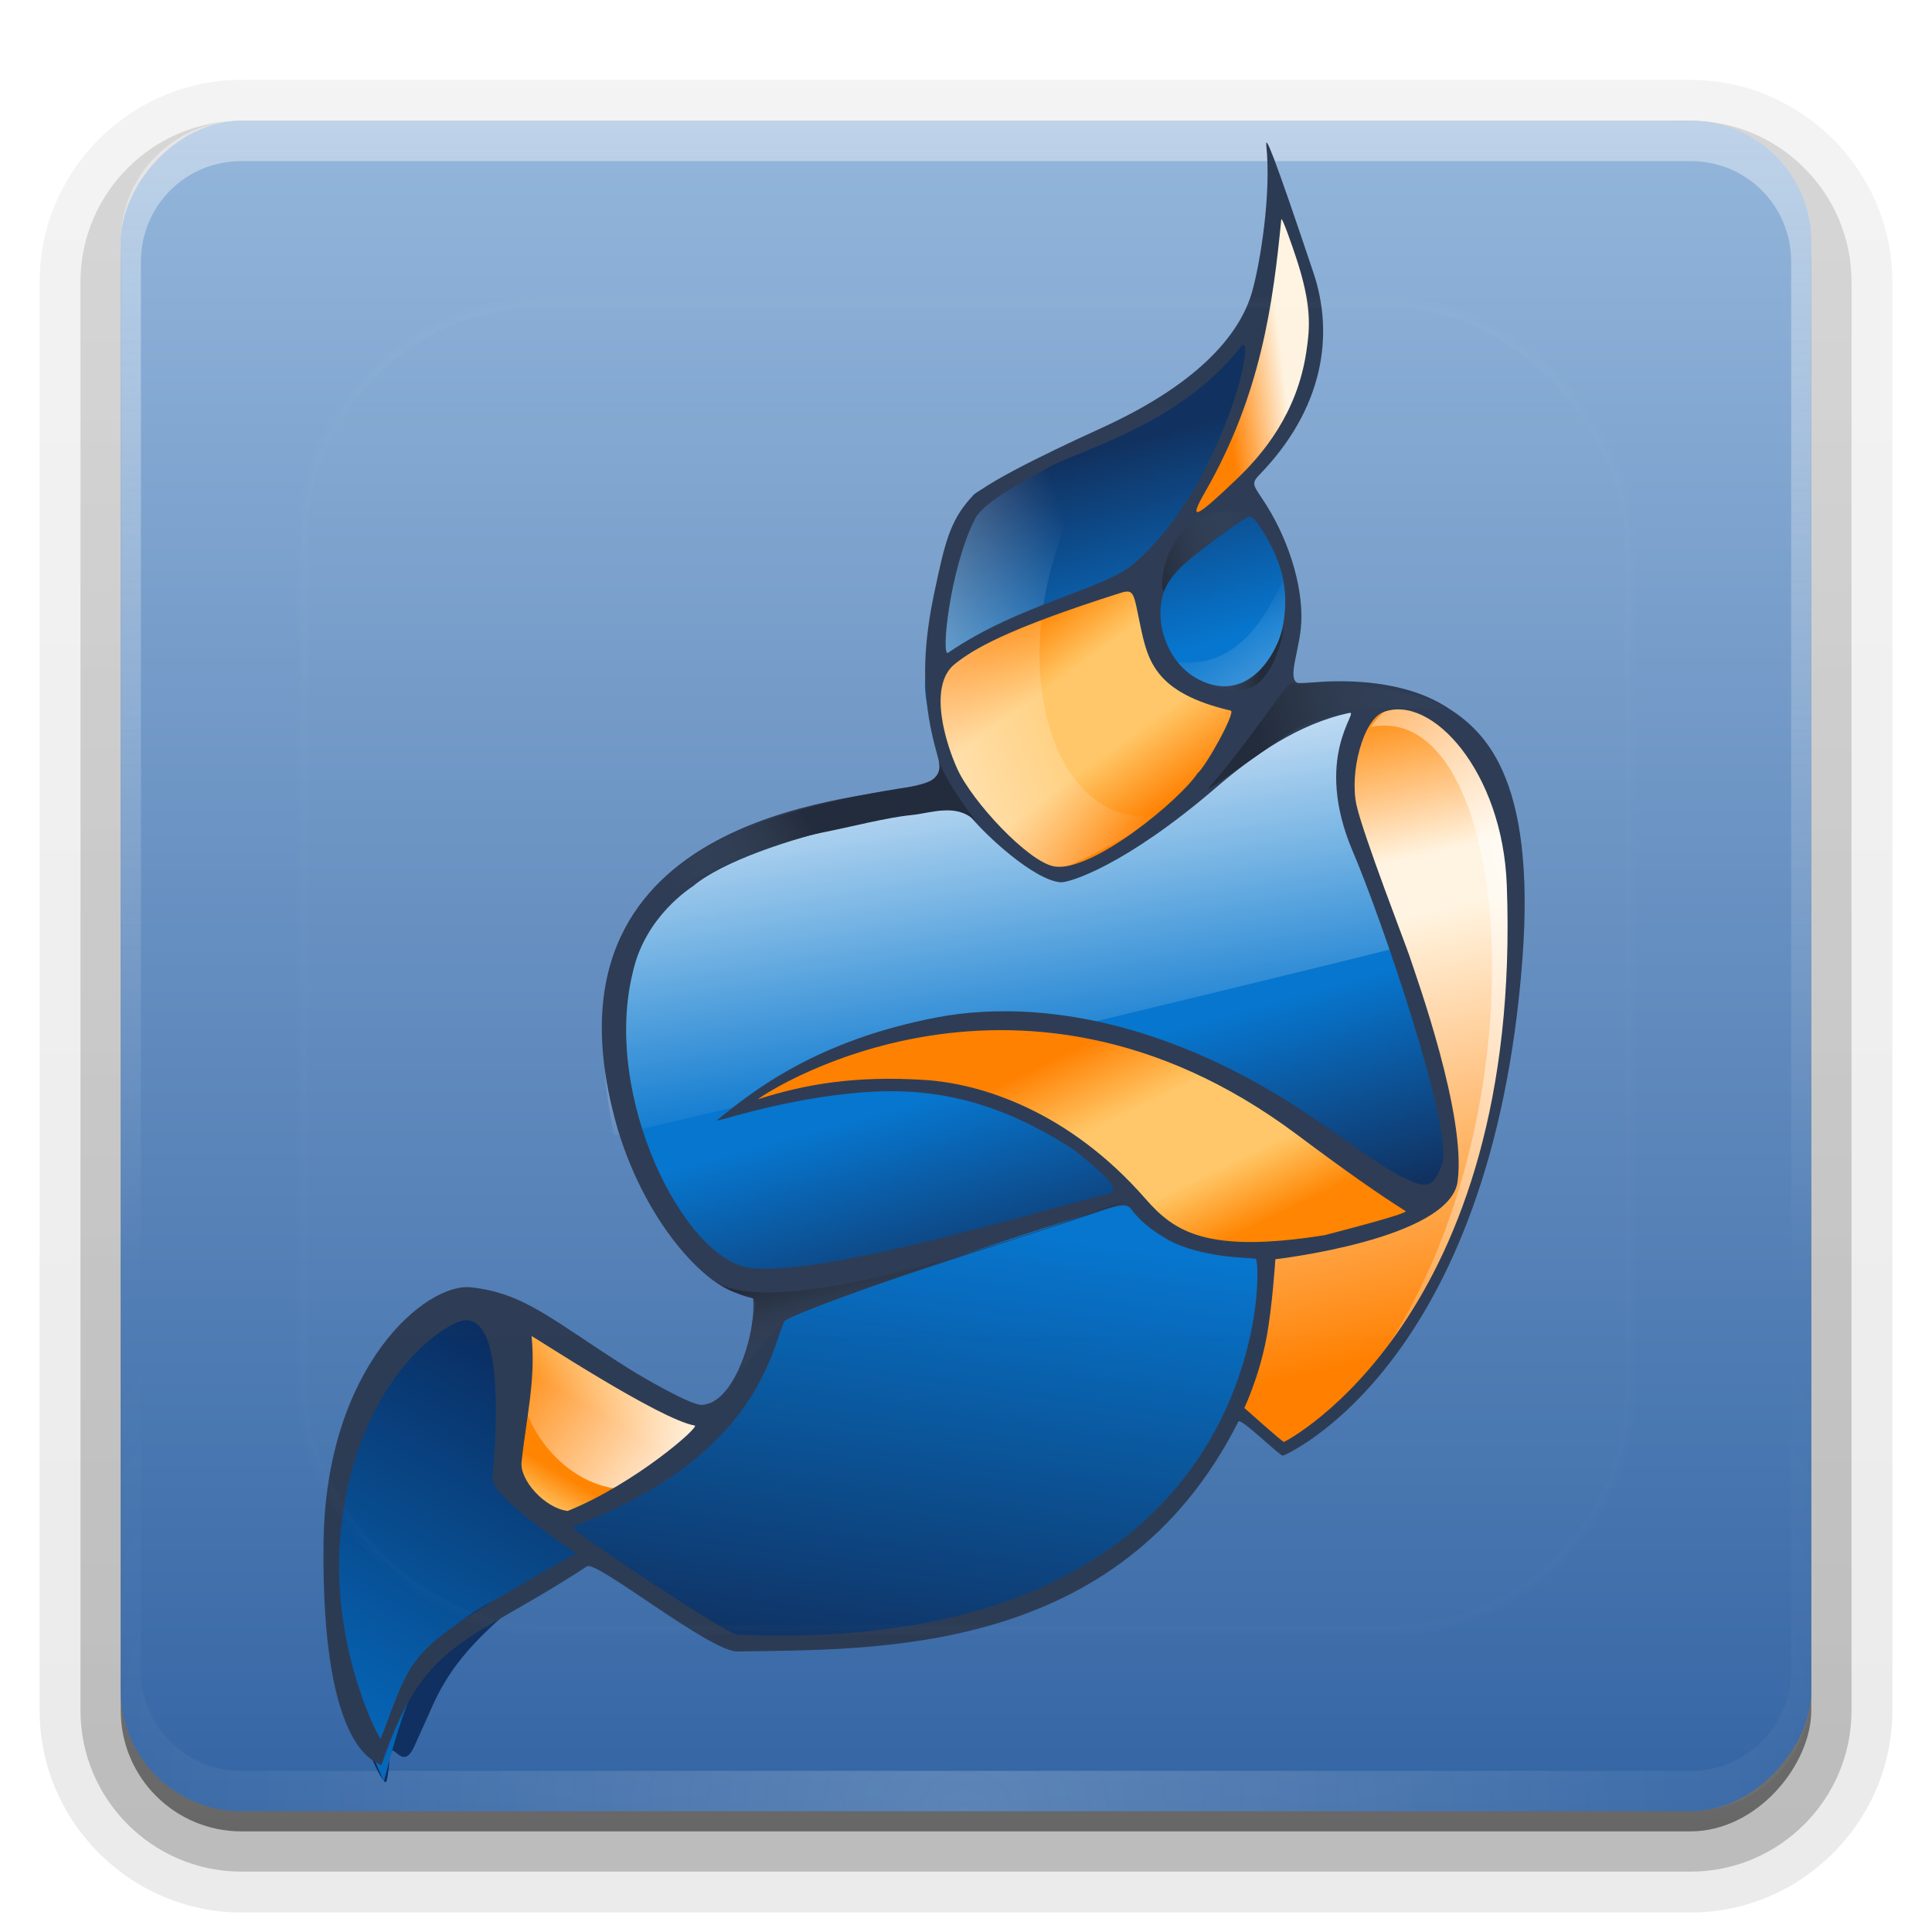 <svg height="96" width="96" xmlns="http://www.w3.org/2000/svg" xmlns:xlink="http://www.w3.org/1999/xlink"><linearGradient id="a"><stop offset="0" stop-color="#fefefe"/><stop offset="1" stop-color="#fefefe" stop-opacity="0"/></linearGradient><linearGradient id="b" gradientUnits="userSpaceOnUse" x1="36.357" x2="36.357" xlink:href="#a" y1="6" y2="63.893"/><filter id="c" color-interpolation-filters="sRGB" height="1.384" width="1.384" x="-.192" y="-.192"><feGaussianBlur stdDeviation="5.28"/></filter><linearGradient id="d" gradientUnits="userSpaceOnUse" x1="48" x2="48" xlink:href="#a" y1="20.221" y2="138.661"/><radialGradient id="e" cx="48" cy="90.172" gradientTransform="matrix(1.157 0 0 .996 -7.551 .197)" gradientUnits="userSpaceOnUse" r="42" xlink:href="#a"/><clipPath id="f"><rect height="84" rx="6" width="84" x="6" y="6"/></clipPath><linearGradient id="g" gradientUnits="userSpaceOnUse" x1="48" x2="48" y1="-6" y2="-90.012"><stop offset="0" stop-color="#94b6db"/><stop offset="1" stop-color="#3465a4"/></linearGradient><linearGradient id="h" gradientTransform="matrix(1.006 0 0 .994 100 0)" gradientUnits="userSpaceOnUse" x1="45.448" x2="45.448" y1="92.54" y2="7.017"><stop offset="0"/><stop offset="1" stop-opacity=".588"/></linearGradient><linearGradient id="i" gradientTransform="matrix(1.024 0 0 1.012 -1.143 -98.071)" gradientUnits="userSpaceOnUse" x1="32.251" x2="32.251" xlink:href="#h" y1="6.132" y2="90.239"/><linearGradient id="j" gradientTransform="translate(0 -97)" gradientUnits="userSpaceOnUse" x1="32.251" x2="32.251" xlink:href="#h" y1="6.132" y2="90.239"/><linearGradient id="k" gradientUnits="userSpaceOnUse" x1="-20.123" x2="-20.022" xlink:href="#a" y1="3.756" y2="71.946"/><linearGradient id="l" gradientUnits="userSpaceOnUse" x1="142.673" x2="172.487" y1="776.599" y2="878.609"><stop offset="0" stop-color="#0f3060"/><stop offset=".271" stop-color="#0575ce"/><stop offset=".733" stop-color="#0575ce"/><stop offset="1" stop-color="#0f3060"/></linearGradient><linearGradient id="m" gradientUnits="userSpaceOnUse" x1="85.572" x2="50.212" y1="906.086" y2="965.884"><stop offset="0" stop-color="#092d61"/><stop offset="1" stop-color="#0575ce"/></linearGradient><linearGradient id="n" gradientUnits="userSpaceOnUse" x1="118.583" x2="139.125" y1="940.958" y2="807.291"><stop offset="0" stop-color="#0f3060"/><stop offset=".457" stop-color="#0575ce"/><stop offset=".738" stop-color="#0575ce"/><stop offset="1" stop-color="#0f3060"/></linearGradient><linearGradient id="o" gradientUnits="userSpaceOnUse" x1="130.087" x2="110.279" y1="910.606" y2="826.25"><stop offset="0" stop-color="#ff8000"/><stop offset=".663" stop-color="#fff4e1"/><stop offset=".75" stop-color="#fff4e1"/><stop offset="1" stop-color="#ff8400"/></linearGradient><linearGradient id="p" gradientUnits="userSpaceOnUse" x1="231.589" x2="161.238" xlink:href="#q" y1="832.578" y2="847.967"/><linearGradient id="q"><stop offset="0" stop-color="#fff"/><stop offset="1" stop-color="#fff" stop-opacity="0"/></linearGradient><linearGradient id="r" gradientUnits="userSpaceOnUse" x1="82.805" x2="70.362" y1="895.985" y2="916.16"><stop offset="0" stop-color="#ffc768"/><stop offset=".378" stop-color="#ff8400"/><stop offset=".774" stop-color="#ff8400"/><stop offset="1" stop-color="#ffc768"/></linearGradient><linearGradient id="s" gradientTransform="matrix(1.033 0 0 1.014 -309.91 314.183)" gradientUnits="userSpaceOnUse" x1="413.632" x2="423.525" xlink:href="#q" y1="484.601" y2="541.833"/><linearGradient id="t" gradientUnits="userSpaceOnUse" x1="135.026" x2="149.325" xlink:href="#u" y1="860.492" y2="889.162"/><linearGradient id="u"><stop offset="0" stop-color="#ff8000"/><stop offset=".341" stop-color="#ffc768"/><stop offset=".712" stop-color="#ffc768"/><stop offset="1" stop-color="#ff8400"/></linearGradient><linearGradient id="v" gradientUnits="userSpaceOnUse" x1="162.779" x2="178.333" y1="764.492" y2="762.629"><stop offset="0" stop-color="#ff8000"/><stop offset=".5" stop-color="#fff4e1"/><stop offset=".75" stop-color="#fff4e1"/><stop offset="1" stop-color="#ff8400"/></linearGradient><linearGradient id="w" gradientUnits="userSpaceOnUse" x1="152.668" x2="133.973" xlink:href="#u" y1="825.632" y2="800.885"/><linearGradient id="x" gradientUnits="userSpaceOnUse" x1="175.861" x2="160.459" xlink:href="#q" y1="820.445" y2="798.46"/><linearGradient id="y" gradientUnits="userSpaceOnUse" x1="97.11" x2="149.082" xlink:href="#q" y1="822.662" y2="806.238"/><linearGradient id="z" gradientUnits="userSpaceOnUse" x1="98.582" x2="72.322" xlink:href="#q" y1="911.593" y2="893.029"/><linearGradient id="A" gradientUnits="userSpaceOnUse" x1="107.347" x2="110.64" xlink:href="#B" y1="886.981" y2="898.458"/><linearGradient id="B"><stop offset="0" stop-color="#212a3a"/><stop offset="1" stop-color="#404e67" stop-opacity="0"/></linearGradient><linearGradient id="C" gradientTransform="matrix(.093 0 0 .186 131.942 665.872)" gradientUnits="userSpaceOnUse" x1="246.304" x2="366.879" xlink:href="#B" y1="690.027" y2="632.16"/><linearGradient id="D" gradientTransform="matrix(-.093 -.007 .014 -.186 186.2 929.708)" gradientUnits="userSpaceOnUse" x1="301.052" x2="367.946" xlink:href="#B" y1="645.899" y2="654.721"/><linearGradient id="E" gradientUnits="userSpaceOnUse" x1="167.07" x2="193.355" xlink:href="#B" y1="811.778" y2="806.695"/><linearGradient id="F" gradientUnits="userSpaceOnUse" x1="108.642" x2="90.967" xlink:href="#B" y1="824.991" y2="833.492"/><g fill="url(#i)"><path d="m12-95.031c-5.511 0-10.031 4.52-10.031 10.031v71c0 5.511 4.52 10.031 10.031 10.031h72c5.511 0 10.031-4.52 10.031-10.031v-71c0-5.511-4.52-10.031-10.031-10.031z" opacity=".08" transform="scale(1 -1)"/><path d="m12-94.031c-4.972 0-9.031 4.06-9.031 9.031v71c0 4.972 4.06 9.031 9.031 9.031h72c4.972 0 9.031-4.06 9.031-9.031v-71c0-4.972-4.06-9.031-9.031-9.031z" opacity=".1" transform="scale(1 -1)"/><path d="m12-93c-4.409 0-8 3.591-8 8v71c0 4.409 3.591 8 8 8h72c4.409 0 8-3.591 8-8v-71c0-4.409-3.591-8-8-8z" opacity=".2" transform="scale(1 -1)"/><rect height="85" opacity=".3" rx="7" transform="scale(1 -1)" width="86" x="5" y="-92"/></g><rect fill="url(#j)" height="84" opacity=".45" rx="6" transform="scale(1 -1)" width="84" x="6" y="-91"/><rect fill="url(#g)" height="84" rx="6" transform="scale(1 -1)" width="84" x="6" y="-90"/><path d="m12 6c-3.324 0-6 2.676-6 6v2 68 2c0 .335.041.651.094.969.049.296.097.597.188.875.01.03.021.064.031.094.099.288.235.547.375.812.145.274.316.536.5.781s.374.473.594.688c.44.428.943.815 1.5 1.094.279.14.573.247.875.344-.256-.1-.487-.236-.719-.375-.007-.004-.024.004-.031 0-.032-.019-.062-.043-.094-.062-.12-.077-.231-.164-.344-.25-.106-.081-.213-.161-.312-.25-.178-.161-.347-.345-.5-.531-.108-.13-.218-.265-.312-.406-.025-.038-.038-.086-.062-.125-.065-.103-.13-.205-.188-.312-.101-.195-.206-.416-.281-.625-.008-.022-.024-.041-.031-.062-.032-.092-.036-.187-.062-.281-.03-.107-.07-.203-.094-.312-.073-.342-.125-.698-.125-1.062v-2-68-2c0-2.782 2.218-5 5-5h2 68 2c2.782 0 5 2.218 5 5v2 68 2c0 .364-.052.721-.125 1.062-.044.207-.088.398-.156.594-.008.022-.023.041-.031.062-.063.174-.138.367-.219.531-.042.083-.079.17-.125.25-.055.097-.127.188-.188.281-.094.141-.205.276-.312.406-.143.174-.303.347-.469.5-.011.01-.02.021-.031.031-.138.126-.285.234-.438.344-.103.073-.204.153-.312.219-.007.004-.024-.004-.031 0-.232.139-.463.275-.719.375.302-.097.596-.204.875-.344.557-.279 1.06-.666 1.5-1.094.22-.214.409-.442.594-.688s.355-.508.5-.781c.14-.265.276-.525.375-.812.01-.031.021-.063.031-.094.09-.278.139-.579.188-.875.052-.318.094-.634.094-.969v-2-68-2c0-3.324-2.676-6-6-6z" fill="url(#b)" opacity=".4"/><path d="m12 90c-3.324 0-6-2.676-6-6v-2-68-2c0-.335.041-.651.094-.969.049-.296.097-.597.188-.875.01-.03.021-.064.031-.094.099-.288.235-.547.375-.812.145-.274.316-.536.5-.781s.374-.473.594-.688c.44-.428.943-.815 1.5-1.094.279-.14.573-.247.875-.344-.256.1-.487.236-.719.375-.007.004-.024-.004-.031 0-.032.019-.062.043-.094.062-.12.077-.231.164-.344.25-.106.081-.213.161-.312.25-.178.161-.347.345-.5.531-.108.13-.218.265-.312.406-.025.038-.038.086-.062.125-.065.103-.13.205-.188.312-.101.195-.206.416-.281.625-.008.022-.024.041-.031.062-.032.092-.036.187-.062.281-.03.107-.07.203-.094.312-.073.342-.125.698-.125 1.062v2 68 2c0 2.782 2.218 5 5 5h2 68 2c2.782 0 5-2.218 5-5v-2-68-2c0-.364-.052-.721-.125-1.062-.044-.207-.088-.398-.156-.594-.008-.022-.023-.041-.031-.062-.063-.174-.138-.367-.219-.531-.042-.083-.079-.17-.125-.25-.055-.097-.127-.188-.188-.281-.094-.141-.205-.276-.312-.406-.143-.174-.303-.347-.469-.5-.011-.01-.02-.021-.031-.031-.138-.126-.285-.234-.438-.344-.103-.073-.204-.153-.312-.219-.007-.004-.024.004-.031 0-.232-.139-.463-.275-.719-.375.302.097.596.204.875.344.557.279 1.06.666 1.5 1.094.22.214.409.442.594.688s.355.508.5.781c.14.265.276.525.375.812.01.031.021.063.031.094.09.278.139.579.188.875.052.318.094.634.094.969v2 68 2c0 3.324-2.676 6-6 6z" fill="url(#e)" opacity=".2"/><path d="m-39.415 45.009c.406-8.908 13.06-35.495 19.199-35.631 6.14-.136 15.971 20.788 17.98 31.885 0 0-13.318-25.944-17.844-25.886-4.562.058-16.381 22.518-14.297 25.227 2.066 2.687 18.294-2.309 18.294-2.309-.869.615-10.129 5.978-18.973 8.368-2.096.133-4.222.692-4.358-1.655z" fill="none" opacity=".6" stroke="url(#k)"/><g enable-background="new" transform="matrix(.382 0 0 .367 -1.417 -262.135)"><path d="m52.514 953.366c-.598-1.314-1.087-2.498-1.087-2.63 0-.133-2.081-.481-2.318-3.293-1.035-12.277-2.668-13.453-2.212-24.399.276-6.631-.644-8.892 1.313-14.315 4.031-11.167 6.987-15.561 12.225-18.174 4.25-2.12 8.237-1.832 11.979.865.986.711 4.296 2.95 7.354 4.977 3.059 2.026 6.691 4.483 8.072 5.459 1.381.976 3.685 2.385 5.12 3.13 2.531 1.315 2.624 1.335 3.137.671 1.128-1.459 3.849-5.554 5.321-7.509 7.372-9.791.429-8.702-1.306-9.213-2.728-.803-3.877-1.979-6.426-4.968-5.922-6.94-8.728-14.662-9.143-24.203-.482-11.08.633-20.015 5.498-25.101 2.085-2.18 6.499-5.345 10.535-7.555 3.418-1.871 24.379-5.782 26.218-4.97.919.406-3.638-11.639-1.016-27.299.521-3.111 4.059-12.738 4.433-13.393.923-1.617 16.135-6.824 20.462-9.365 4.835-2.839 15.291-9.679 16.078-14.766 1.731-11.179 2.038-15.956 2.76-16.375 1.074-.625 8.253 14.176 3.394 28.131-.959 2.754-5.532 9.149-7.58 11.823-1.475 1.926 1.728 2.826 3.57 5.607 1.675 2.529 2.777 8.711 2.992 11.914.22 3.271-.815 9.982-1.742 11.299-.375.533-.529 1.057-.344 1.171.184.114 1.434-.035 2.777-.331 1.343-.296 4.254-.766 6.468-1.046 3.943-.498 4.084-.491 6.76.332 4.014 1.235 23.538 5.952 11.079 60.507-4.128 18.075-23.389 41.925-25.811 40.078l-5.964-4.547-6.873 10.19c-3.508 3.603-7.291 7.08-9.522 8.753-3.521 2.64-10.565 6.798-11.516 6.798-.245 0-1.633.569-3.084 1.265-4.195 2.012-10.479 3.661-17.134 4.098-25.771 1.67-15.94-1.442-37.279-11.775-1.683-.815-5.558 3.297-10.227 7.546-4.985 4.536-7.602 7.988-9.58 12.638-.669 1.574-1.712 3.988-2.316 5.366-1.644 3.747-2.997-1.661-3.198 1.665-.098 1.627-.315 3.042-.482 3.145-.167.103-.792-.888-1.39-2.202zm28.332-35.315c3.303-.835 3.665-1.02 7.218-3.678 2.546-1.905 4.123-5.345 4.8-5.645 4.432-1.967-3.308-3.737-6.202-5.689-2.894-1.952-6.657-3.395-9.221-5.352-2.564-1.957-4.784-3.483-4.933-3.391-.15.092-.275 1.406-.278 2.919-.01 4.413-.602 8.842-1.429 10.694-.421.943-.846 2.761-.945 4.04-.228 2.962.461 4.387 2.913 6.02 2.066 1.377 2.924 1.385 8.078.082zm119.706-83.585c-1.076-7.225-.185-17.161-5.814-20.777-12.988-8.344-14.414-.07-15.21 1.759-1.311 3.008-2.118 5.469-1.123 8.776 3.056 10.161 6.966 19.158 8.823 26.38 2.13 8.289 4.478 13.531 4.713 20.03.167 4.614.123 5.099-.556 6.165-.966 1.515-15.552 5.228-22.898 7.392-2.522.743-.288 6.122-.577 7.892-.289 1.771-4.237 11.667-2.967 13.657 12.529 19.634 40.235-40.206 35.61-71.274zm-26.988 48.272c1.96-.471 3.792-1.046 4.072-1.278.28-.231.991-.384 1.58-.339 1.054.08 5.182-1.219 5.5-1.731.089-.144 3.772-2.066 3.035-2.554-.737-.488-15.132-11.07-17.196-12.146-23.77-12.394-36.265-13.247-44.114-11.666-13.445 2.709-25.057 9.526-26.453 11.208-.422.508 21.049-6.661 36.29.871 2.816 1.392 8.63 3.783 13.001 8.463 3.993 4.275 7.633 8.798 10.499 9.562 3.107.828 9.473.649 13.788-.389zm-28.657-51.097c7.526-1.317 19.186-16.952 18.279-18.416-.123-.198 2.255-4.145 1.869-4.222-14.084-2.808-13.745-16.832-13.948-16.958-.203-.125-20.765 9.71-25.504 11.759-4.021 1.738.575 12.102 2.999 18.534 1.079 2.862 7.017 6.678 9.408 8.234 2.828 1.841 6.254 1.181 6.897 1.068zm16.22-47.717c4.064-3.203 14.888-19.234 13.74-25.74-4.679-26.505-6.696-10.096-6.996-7.731-.124.98-.479 3.149-.787 4.822-.309 1.672-.702 4.087-.875 5.366-.172 1.279-.649 3.532-1.059 5.008-.41 1.476-1.057 3.928-1.439 5.451-.381 1.522-1.665 5.272-2.852 8.333-1.187 3.061-2.159 5.638-2.159 5.728 0 .447.824.027 2.427-1.236z" fill="url(#l)"/><g fill-rule="evenodd"><path d="m53.647 955.444c6.353-26.32 12.033-21.594 27.16-31.35-3.328-1.891-11.517-8.159-11.496-11.496.057-9.742 1.668-26.722-9.076-19.664-20.385 13.392-12.941 48.292-6.588 62.511z" fill="url(#m)"/><path d="m75.933 920.723c8.982 6.786 16.92 12.786 22.554 15.968 54.941 2.778 68.66-27.594 69.658-52.493-4.89.225-13.223-.973-17.714-7.74-11.214 3.681-45.166 14.003-45.757 16.323-3.065 12.035-12.175 21.756-28.742 27.943z" fill="url(#n)"/><path d="m171.275 910.581c33.185-24.7 28.914-74.159 29.45-76.692 1.363-6.439-6.65-28.252-16.274-24.249-16.024 6.663 11.277 44.445 7.614 65.166-.763 4.319-13.989 7.503-22.98 8.899-1.037.161-.116 14.095-4.627 20.509-.646.918 6.21 6.819 6.817 6.367z" fill="url(#o)"/><path d="m175.904 907.191c42.493-41.749 20.982-116.278 6.146-94.51 20.377-4.121 23.619 64.267-6.146 94.51z" fill="url(#p)"/><path d="m95.217 907.776c.786-1.061-13.882-6.083-22.746-14.065-.983-.885-1.141 12.912-2.07 18.666-.577 3.575 5.492 7.174 6.88 7.622 1.151.372 14.71-7.869 17.937-12.223z" fill="url(#r)"/><path d="m83.585 868.013c-5.099-25.843 4.179-41.039 41.358-46.378.18.569 41.319-13.256 55.792-13.35-3.923 6.233.043 21.624 4.809 34.276 0 0-34.828 9.088-101.959 25.452z" fill="url(#s)"/><path d="m101.655 863.894c4.412-1.581 17.007-5.39 32.054-.152 10.306 3.588 16.22 12.633 20.668 16.112 10.479 8.195 29.823-.908 33.322-.853 1.438.023-25.967-24.602-46.628-25.848-27.775-1.675-45.111 12.782-39.416 10.741z" fill="url(#t)"/><path d="m169.427 741.435c-.153 8.404-2.797 28.463-11.307 42.173-3.893 6.271 14.52-8.277 16.502-20.781 1.09-6.878-5.069-28.09-5.195-21.392z" fill="url(#v)"/><path d="m141.791 833.107c9.239-4.718 17.657-10.922 22.991-22.443.903-1.95-4.4-.059-8.476-5.844-4.036-5.729-3.083-11.543-6.54-11.078-10.8 1.453-25.201 11.638-25.201 11.638s.828 11.144 3.748 15.674c6.019 9.339 13.478 12.054 13.478 12.054z" fill="url(#w)"/><path d="m156.092 803.781c2.726 9.889 17.873 8.097 14.707-11.153-1.365 1.996-4.776 12.957-14.707 11.153z" fill="url(#x)" opacity=".552"/><path d="m140.485 832.283c-5.101-3.469-9.504-7.784-12.325-12.35-2.821-4.565-4.059-27.847.687-33.634 2.608-6.364 11.841-12.514 22.097-15.231-19.495 22.605-13.178 56.867 4.074 53.535.862-.166-12.826 7.73-14.533 7.679z" fill="url(#y)"/><path d="m72.322 893.029c3.809 2.819 20.239 15.536 23.86 13.523-8.41 20.559-30.553 3.142-23.86-13.523z" fill="url(#z)"/></g><path d="m140.057 777.561c-3.947 2.301-8.693 4.874-9.635 7.2-3.162 6.643-4.347 18.566-3.385 17.881 9.384-6.673 20.249-8.523 24.202-12.097 11.715-10.59 16.263-32.484 13.801-29.238-7.969 10.506-20.911 13.881-24.983 16.254zm-61.408 147.012s-11.081-7.664-10.877-10.123c1.697-20.433-1.929-21.625-3.757-21.408-2.208.262-13.682 7.506-15.921 27.958-1.624 14.841 4.24 27.436 5.133 28.691 4.623-12.424 2.819-11.83 25.421-25.118zm121.058-90.522c-.551-15.318-9.774-25.85-16.037-23.383-2.657 1.046-4.441 8.179-3.508 12.601.828 3.923 6.466 19.102 6.872 20.385.959 3.034 7.431 21.63 6.28 30.565-1.008 7.832-23.71 10.541-23.71 10.541s-.381 6.374-1.164 10.682c-.962 5.295-2.869 9.45-2.869 9.45s4.943 4.604 5.142 4.599c.2-.005 31.108-16.713 28.995-75.44zm-23.697 47.45c1.598-.447 11.032-2.942 10.526-3.273-3.501-2.296-7.485-5.187-14.158-10.377-37.046-28.812-70.695-4.545-70.032-4.766 6.152-2.046 12.648-3.202 21.672-2.599 7.269.486 18.696 4.17 28.706 16.102 3.723 4.438 7.948 7.45 23.285 4.913zm-16.525-62.541c1.121-.97 5.017-8.313 4.315-8.484-9.831-2.391-10.788-6.74-11.75-11.473-.901-4.433-.762-5.065-2.625-4.45-15.047 4.97-19.209 7.701-21.512 9.612-3.607 2.993-1.077 11.036.333 14.233 1.966 4.455 9.192 12.518 12.554 13.167 4.904.947 16.493-9.1 18.684-12.606zm10.936-27.141c-.815-3.335-3.435-7.631-4.133-7.631-.657 0-7.619 5.387-9.417 7.264-4.081 4.26-2.092 11.979 2.435 14.627 7.662 4.482 13.289-5.371 11.115-14.26zm-5.777-12.756c3.352-3.349 7.808-8.845 8.993-17.198.464-3.274.734-6.154-1.302-12.627-.472-1.5-1.906-5.815-1.96-5.246-1.059 11.224-2.611 23.687-9.936 36.932-2.299 4.157-1.063 3.402 4.205-1.86zm-78.619 66.848c-3.993 16.751 6.589 38.751 15.162 40.005 8.287 1.212 32.045-5.961 44.505-9.426 3.265-.908 5.021-.434-2.201-6.485-11.323-7.698-20.461-8.689-29.578-7.654-10.056 1.141-17.591 4.118-16.886 3.527 4.611-3.861 12.822-10.764 28.688-13.89 6.896-1.359 17.538-1.478 30.386 3.54 15.937 6.224 24.237 15.455 30.975 18.584 2.399 1.114 3.256.596 4.204-2.188 1.588-4.665-8.067-33.789-11.565-42.282-5.338-12.961.89-19.156-.471-18.856-6.603 1.455-12.425 5.699-17.306 10.069-11.931 10.682-19.203 12.958-20.282 12.866-3.407-.29-9.782-6.32-12.099-9.382-1.478-1.954-27.929 3.152-35.73 9.928-.178.155-6.197 4.015-7.804 11.643zm-8.475 72.929c8.724-3.66 17.266-11.439 16.527-11.568-4.529-.788-21.234-12.234-21.222-12.115.574 5.907-.714 11.215-1.301 17.069-.245 2.442 3.01 6.224 5.996 6.614zm28.152-25.605c-1.669 3.721-3.412 18.351-27.53 27.74-.699.272 20.212 14.57 21.35 14.62 69.054 3.031 68.469-49.554 67.553-50.88-.133-.192-6.039.014-10.614-2.157-.349-.166-3.452-1.765-5.302-4.174-.628-.817-.725-1.261-3.051-.585-10.763 3.128-42.895 14.657-42.406 15.436zm-21.512-25.649c-12.331-43.086 30.943-45.085 37.805-46.744 5.306-1.283 4.15-1.782 3.031-6.8-1.571-7.046-1.082-13.188.265-19.772 1.274-6.226 1.93-9.374 4.62-12.496 2.168-2.516 14.384-8.27 17.412-9.723 12.905-6.19 17.836-12.993 19.274-18.345 1.014-3.773 2.498-13.071 1.831-19.717-.164-1.636.891.927 6.142 17.242 2.683 8.336 1.362 18.345-7.1 27.382-1.149 1.227-.592 1.47.954 4.024 3.211 5.306 4.986 11.94 4.486 16.767-.41 3.954-2.1 7.693.318 7.403.35-.042 11.028-1.659 18.338 2.988 4.95 3.147 12.003 9.178 10.172 34.373-4.008 55.172-30.965 67.179-31.154 67.185-.456.016-5.5-5.221-5.798-4.604-15.457 31.931-47.351 30.784-65.138 31.12-3.556.067-18.344-12.385-19.591-11.533-15.743 10.759-21.196 9.675-26.725 26.939-.233-.436-7.877-.951-7.537-30.152.278-23.925 13.349-35.216 19.16-34.565 7.054.791 10.594 4.471 20.529 10.998 1.773 1.165 8.039 4.954 9.465 4.919 3.552-.084 5.975-6.61 6.555-10.835.585-4.262 1.15-3.232-2.176-4.376-4.193-1.443-11.427-9.296-15.137-21.676z" fill="#2c3b54"/><path d="m106.113 892.834c6.475-3.533 43.233-15.025 43.563-15.747.241-.527-43.116 17.309-52.935 10.697-.592-.398 2.293 1.721 4.902 2.257.183.038.171 6.892-2.301 10.77-.693 1.088 5.267-7.157 6.771-7.978z" fill="url(#A)" fill-rule="evenodd"/><path d="m166.008 784.186c-4.029 2.813-9.585 6.743-10.721 9.773-.67 1.787-1.122-4.992 3.452-9.03 2.577-2.275 8.093-1.319 7.269-.743z" fill="url(#C)" fill-rule="evenodd"/><path d="m160.59 806.828c4.57 1.363 8.1-1.428 10.035-7.442.229-.711-.566 5.267-3.406 7.489-2.708 2.118-7.593-.334-6.629-.046z" fill="url(#D)" fill-rule="evenodd"/><path d="m172.189 813.036c6.475-3.533 13.105-2.993 18.756-2.738 3.751.169-7.066-4.205-19.355-3.521-1.313 1.118-5.213 7.636-10.71 14.237-.825.991 9.805-7.157 11.309-7.978z" fill="url(#E)" fill-rule="evenodd"/><path d="m110.559 827.011c3.802-.783 8.571-2.075 11.727-2.393 2.632-.265 5.929-1.747 8.463.977-1.411-1.934-4.108-5.839-4.949-8.397.765 3.006-2.655 3.429-3.505 3.564-19.117 3.02-30.617 8.168-36.42 17.742 10.99-8.503 23.966-11.347 24.684-11.494z" fill="url(#F)" fill-rule="evenodd"/></g><rect height="66" rx="12" style="opacity:.1;stroke:#fefefe;stroke-width:.5;stroke-linecap:round;clip-path:url(#f);fill:url(#d);filter:url(#c)" width="66" x="15" y="15"/></svg>